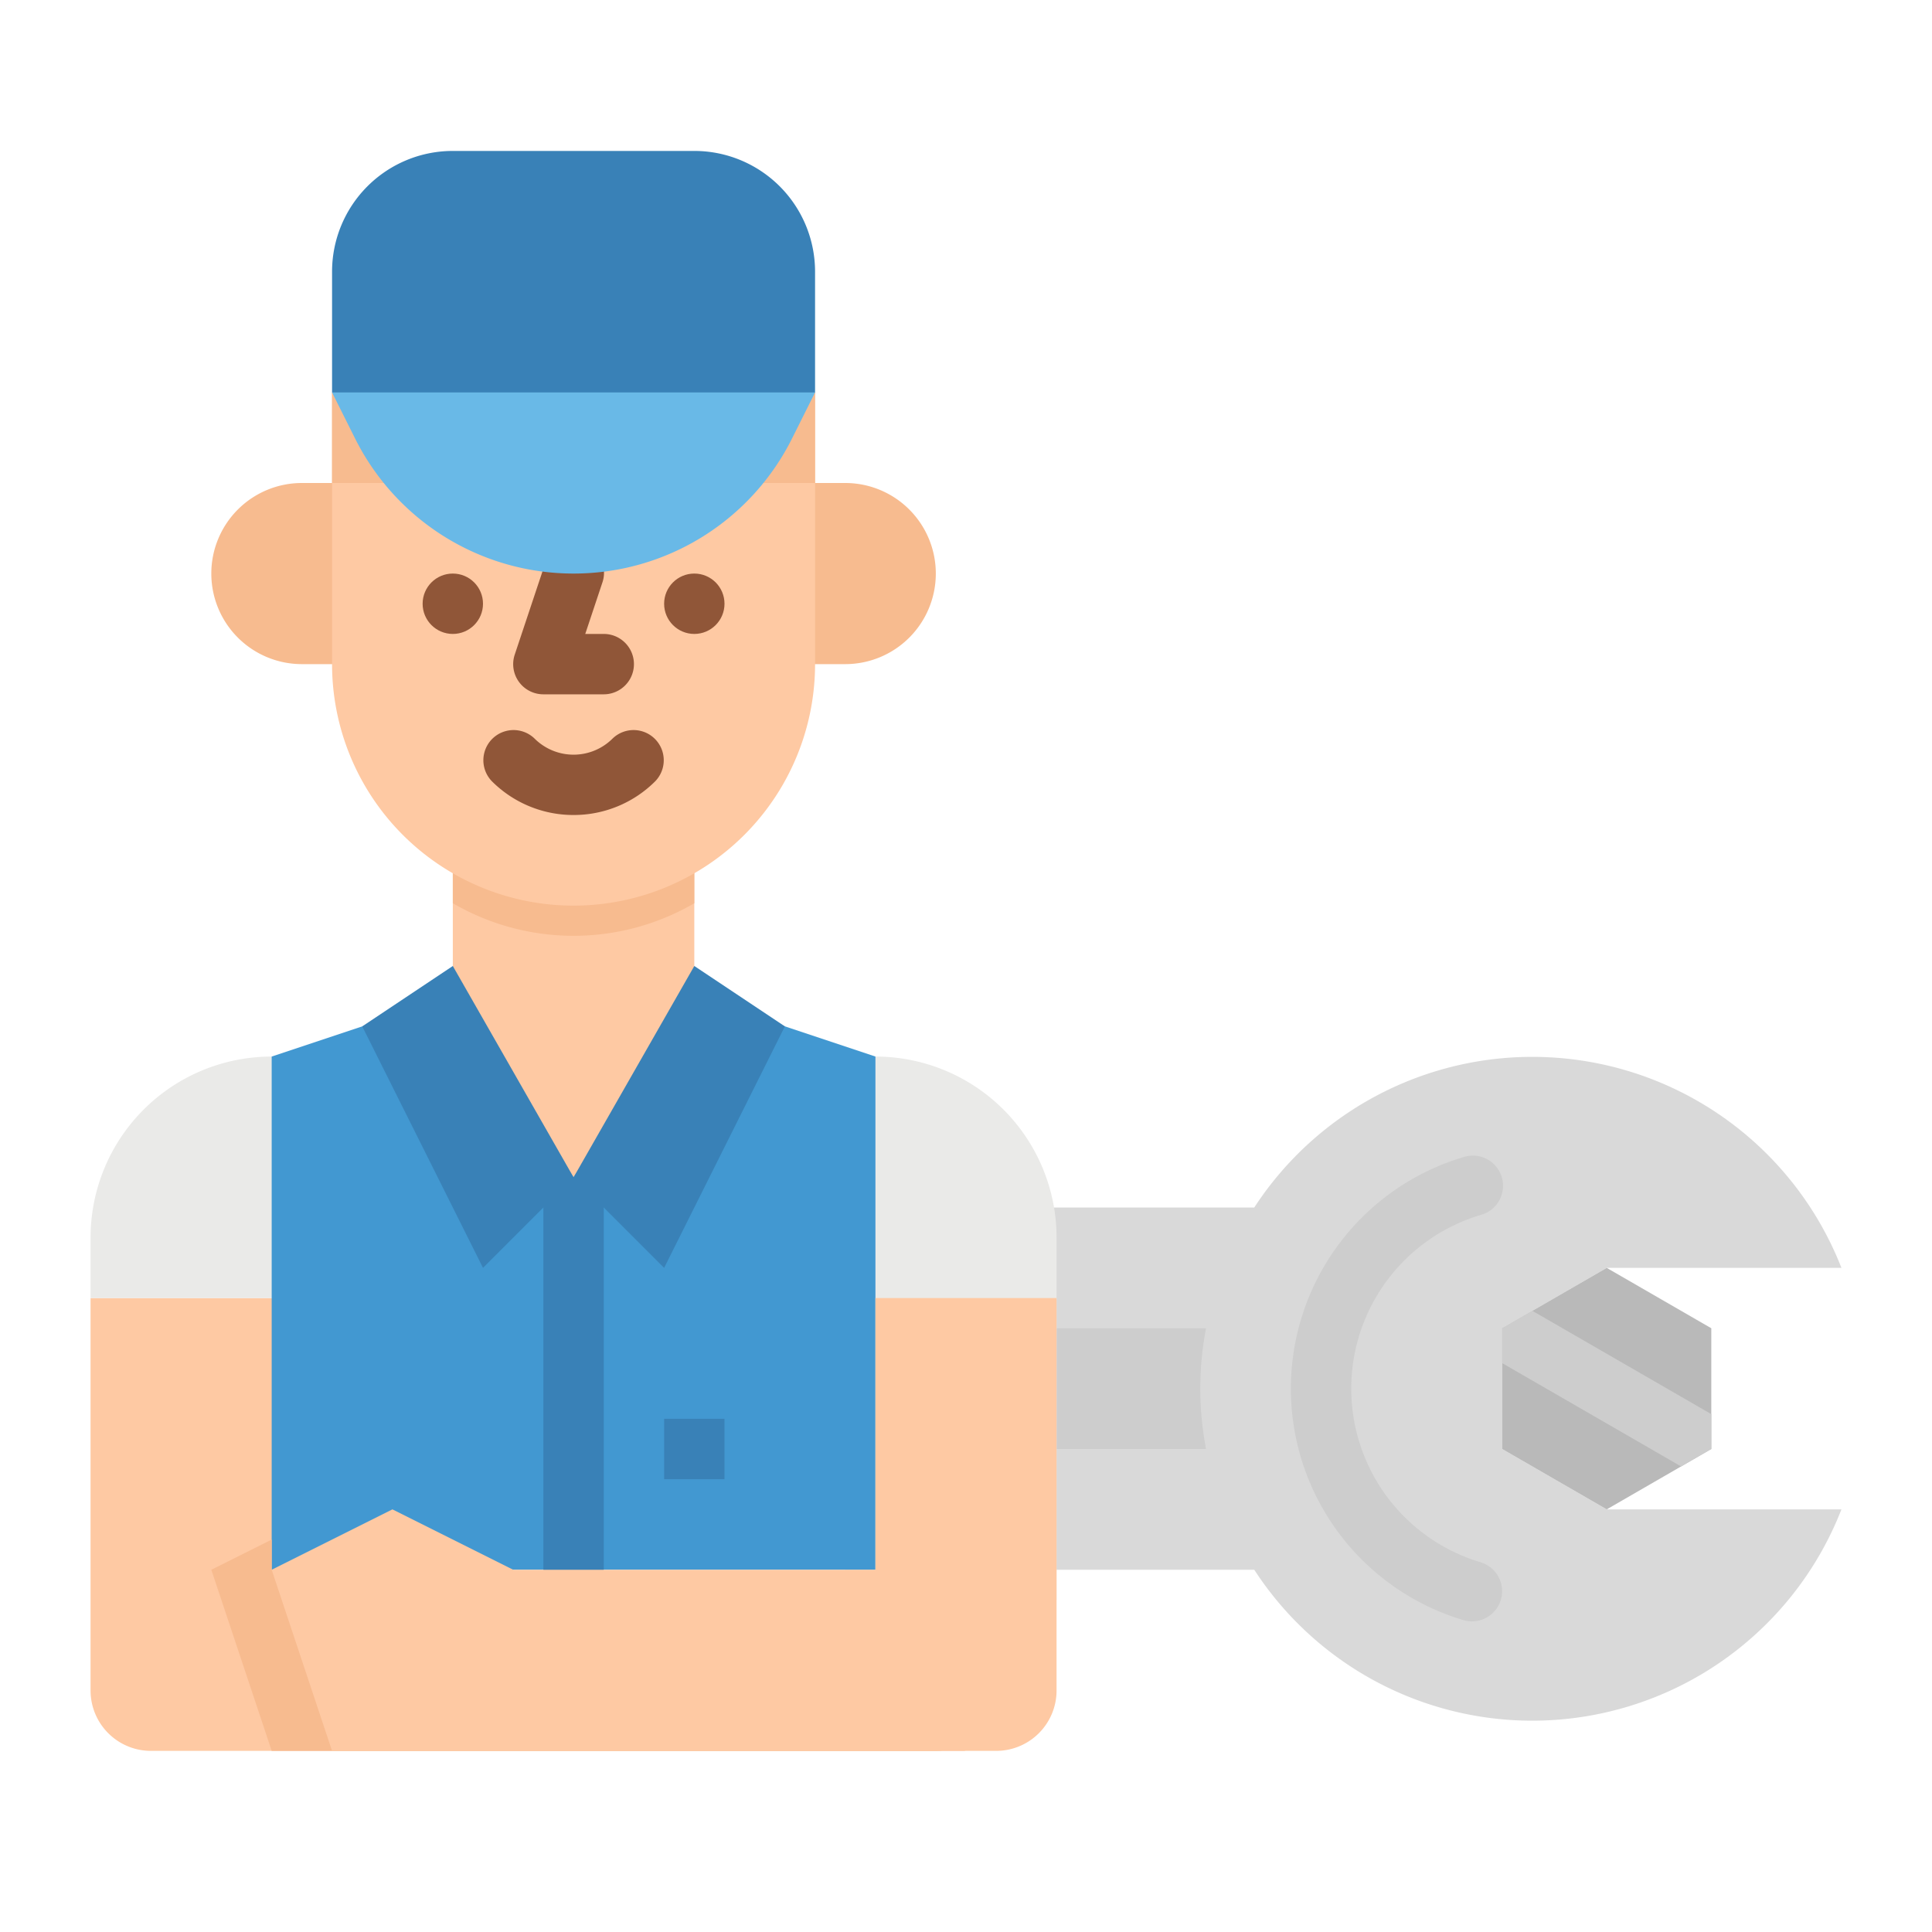 <svg height="512" viewBox="0 0 512 512" width="512" xmlns="http://www.w3.org/2000/svg"><path d="m406.091 456a87.961 87.961 0 0 0 81.909-56h-62.2l-27.709-16v-32l27.709-16h62.2a87.97 87.97 0 0 0 -155.61-16h-60.39v96h60.39a87.87 87.87 0 0 0 73.701 40z" fill="#d9d9d9"/><path d="m319.614 352h-39.614v32h39.614a84.806 84.806 0 0 1 0-32z" fill="#cdcdcd"/><path d="m390.086 429.68a8 8 0 0 1 -2.281-.336 64.017 64.017 0 0 1 0-122.688 8 8 0 1 1 4.562 15.328 48.028 48.028 0 0 0 0 92.032 8 8 0 0 1 -2.281 15.664z" fill="#cdcdcd"/><path d="m453.512 384v-32l-27.712-16-27.713 16v32l27.713 16z" fill="#b9b9b9"/><path d="m398.087 352v9.239l47.425 27.379 8-4.618v-9.241l-47.424-27.378z" fill="#cdcdcd"/><path d="m280 424h-56v-137.687l8-6.313a48 48 0 0 1 48 48z" fill="#eaeae8"/><path d="m80 416v-72h-56v104a16 16 0 0 0 16 16h216z" fill="#fec9a3"/><path d="m80 344h-56v-16a48 48 0 0 1 48-48l8-1z" fill="#eaeae8"/><path d="m96 176h-16a24 24 0 0 1 -24-24 24 24 0 0 1 24-24h16z" fill="#f7bb8f"/><path d="m208 176h16a24 24 0 0 0 24-24 24 24 0 0 0 -24-24h-16z" fill="#f7bb8f"/><path d="m232 416v-136l-48-16h-64l-48 16v136z" fill="#4298d1"/><path d="m176 376h16v16h-16z" fill="#3981b7"/><path d="m72 416v-8l-16 8 16 48h176a15.816 15.816 0 0 0 4.836-.825z" fill="#f7bb8f"/><path d="m120 224v40l32 48 32-48v-40z" fill="#fec9a3"/><path d="m120 239.368a63.63 63.63 0 0 0 64 0v-15.368h-64z" fill="#f7bb8f"/><path d="m152 240a64 64 0 0 1 -64-64v-72h128v72a64 64 0 0 1 -64 64z" fill="#fec9a3"/><g fill="#905638"><circle cx="120" cy="160" r="8"/><circle cx="184" cy="160" r="8"/><path d="m160 184h-16a7.992 7.992 0 0 1 -7.586-10.531l8-24a8 8 0 1 1 15.172 5.062l-4.486 13.469h4.9a8 8 0 0 1 0 16z"/><path d="m152 215.984a30.528 30.528 0 0 1 -21.656-8.953 8 8 0 0 1 11.312-11.312 14.646 14.646 0 0 0 20.688 0 8 8 0 0 1 11.312 11.312 30.528 30.528 0 0 1 -21.656 8.953z"/></g><path d="m152 424a8 8 0 0 1 -8-8v-96a8 8 0 0 1 16 0v96a8 8 0 0 1 -8 8z" fill="#3981b7"/><path d="m128 336 24-24-32-56-24 16z" fill="#3981b7"/><path d="m176 336-24-24 32-56 24 16z" fill="#3981b7"/><path d="m88 104h128v24h-128z" fill="#f7bb8f"/><path d="m88 104 6.111 12.223a64.723 64.723 0 0 0 57.889 35.777 64.723 64.723 0 0 0 57.889-35.777l6.111-12.223-8-8h-112z" fill="#69b9e7"/><path d="m232 344v72h-96l-32-16-32 16 16 48h176a16 16 0 0 0 16-16v-104z" fill="#fec9a3"/><path d="m216 104h-128v-32a32 32 0 0 1 32-32h64a32 32 0 0 1 32 32z" fill="#3981b7"/></svg>